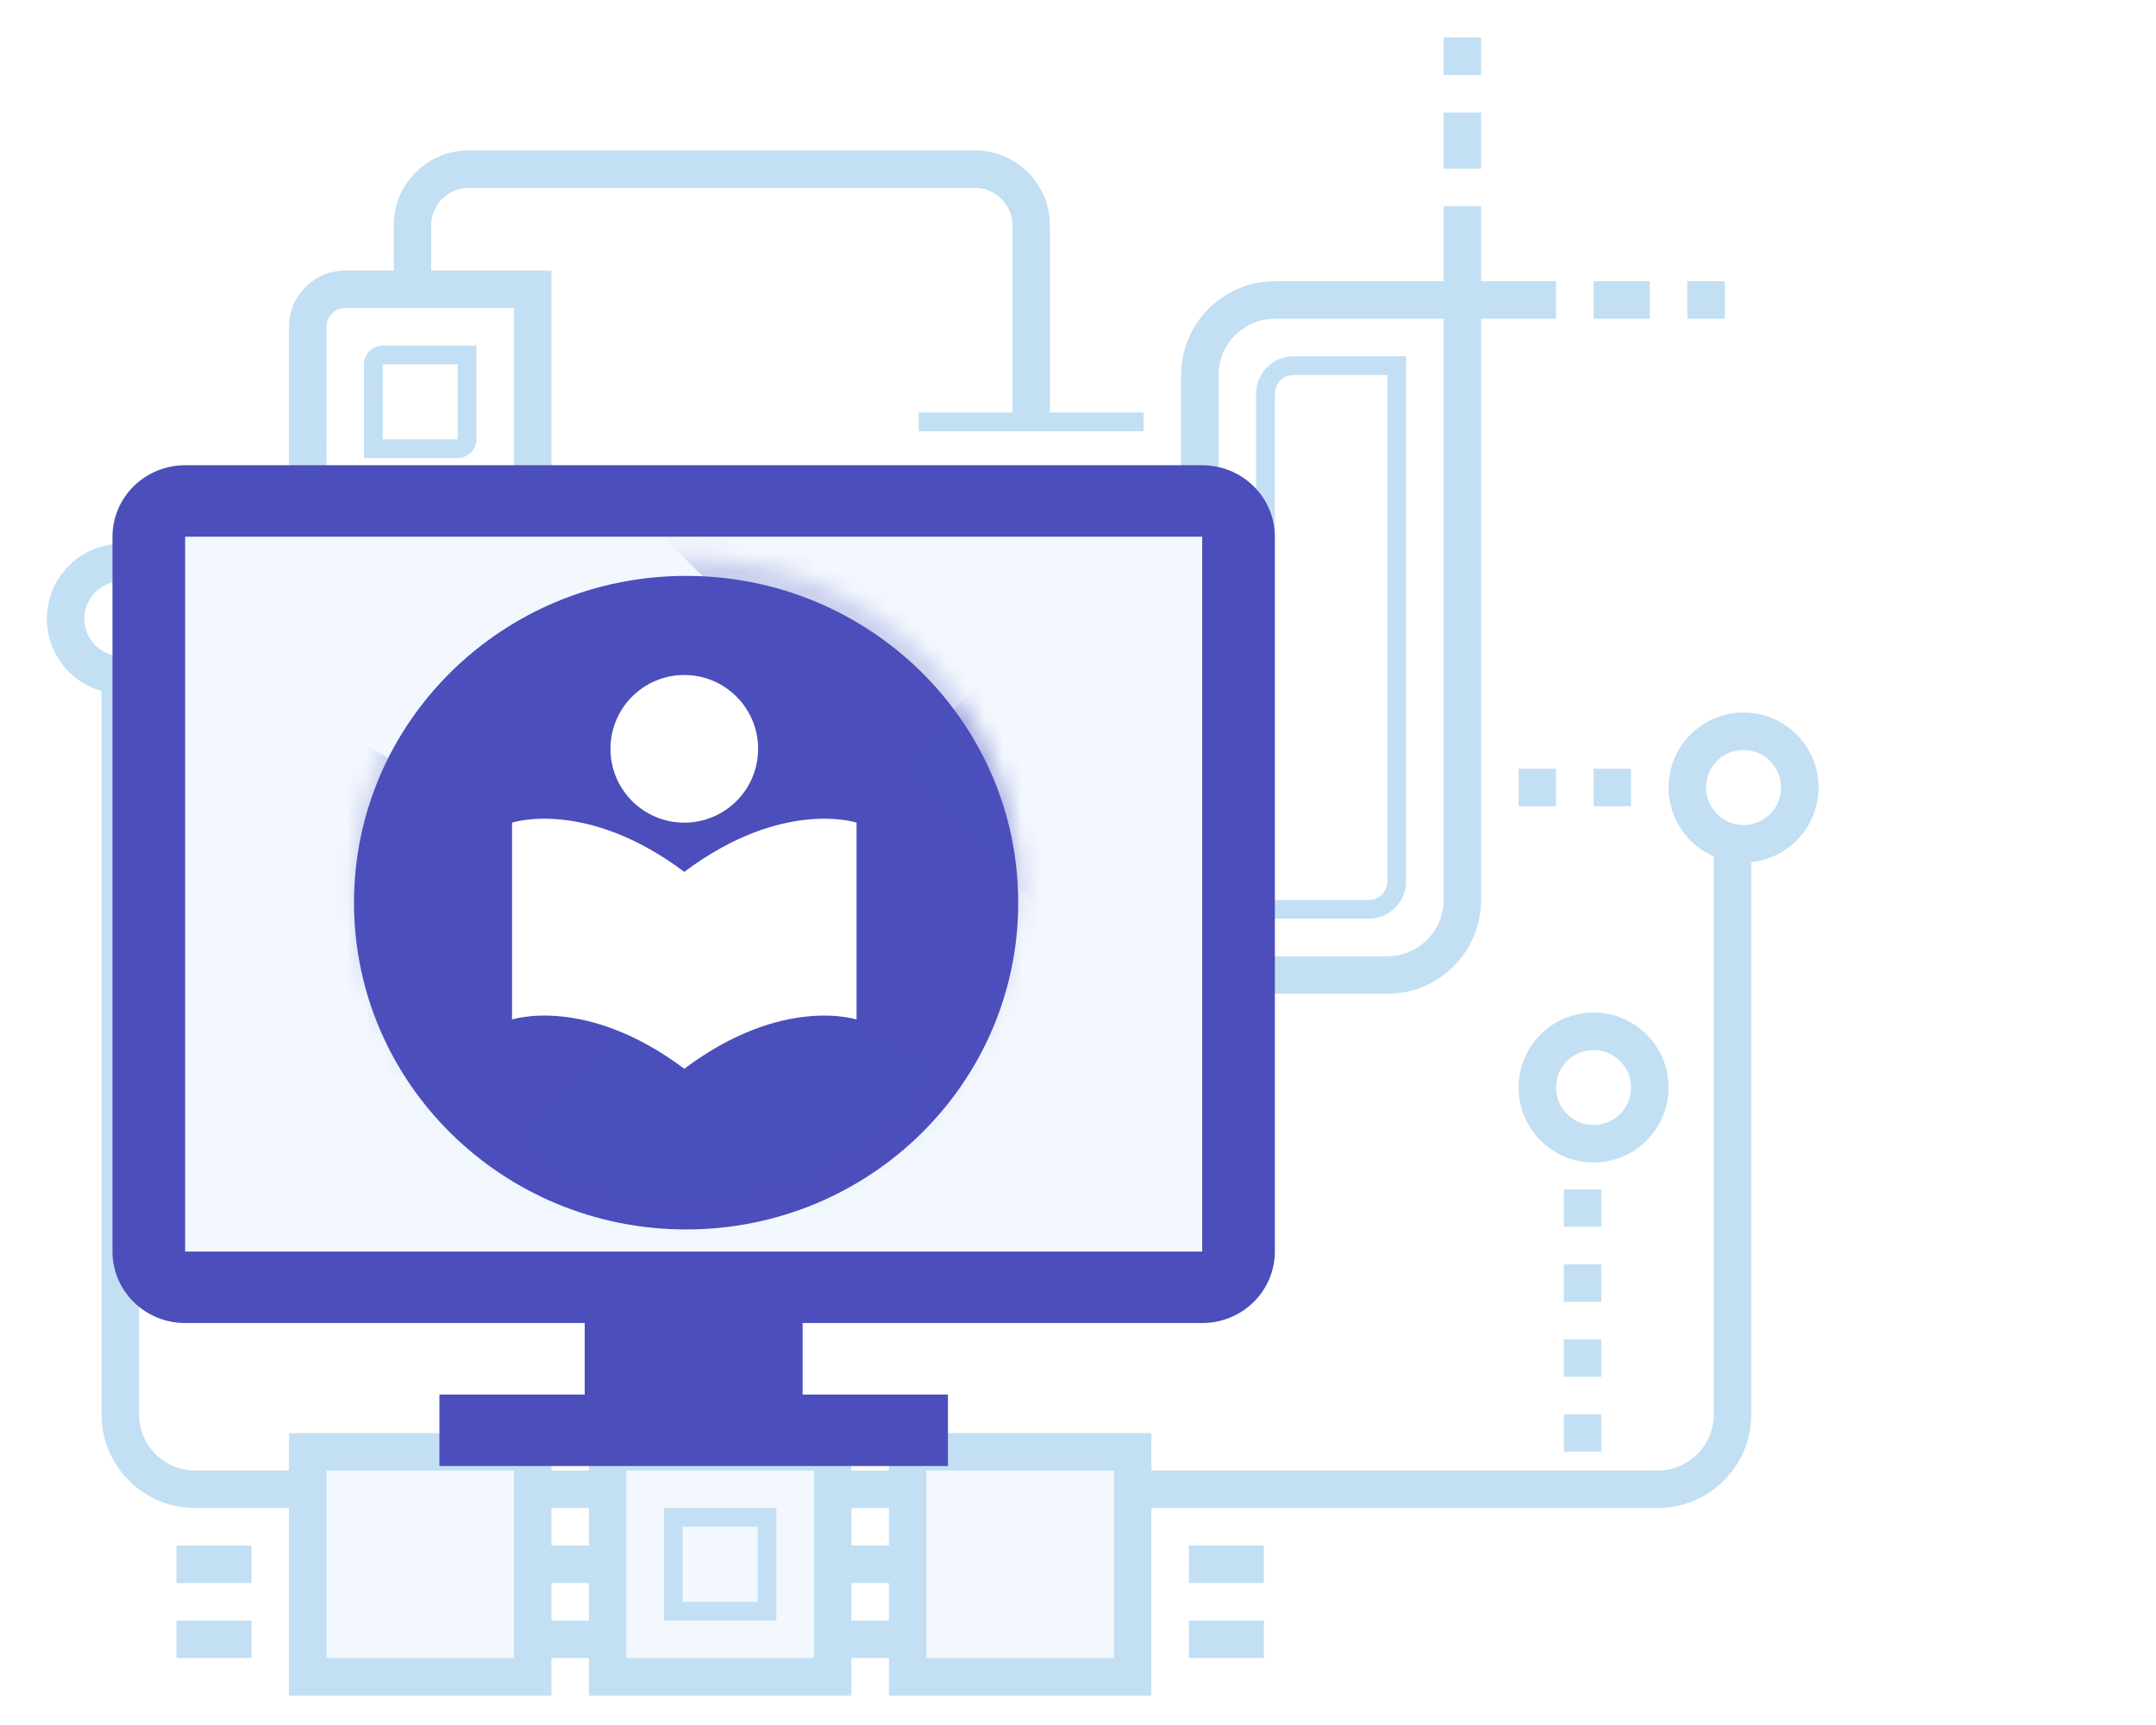<svg width="115" height="92" viewBox="0 0 115 92" fill="none" xmlns="http://www.w3.org/2000/svg">
<path d="M83 41H81V43H83V41Z" fill="#C3DFF3"/>
<path d="M85.414 63.43H83.414V65.43H85.414V63.43Z" fill="#C3DFF3"/>
<path d="M85.414 67.43H83.414V69.43H85.414V67.43Z" fill="#C3DFF3"/>
<path d="M85.414 71.43H83.414V73.43H85.414V71.43Z" fill="#C3DFF3"/>
<path d="M85.414 75.43H83.414V77.43H85.414V75.43Z" fill="#C3DFF3"/>
<path d="M87 41H85V43H87V41Z" fill="#C3DFF3"/>
<path d="M7.414 35.545V75.43C7.414 77.027 8.662 78.333 10.237 78.424L10.414 78.43H88.414C90.011 78.43 91.317 77.181 91.409 75.606L91.414 75.43V44.308H93.414V75.43C93.414 78.118 91.291 80.311 88.63 80.425L88.414 80.43H10.414C7.725 80.43 5.532 78.307 5.418 75.647L5.414 75.43V35.545H7.414Z" fill="#C3DFF3"/>
<path d="M33.414 82.43H27.414V84.43H33.414V82.43Z" fill="#C3DFF3"/>
<path d="M33.414 86.43H27.414V88.43H33.414V86.43Z" fill="#C3DFF3"/>
<path d="M49.414 82.43H43.414V84.43H49.414V82.43Z" fill="#C3DFF3"/>
<path d="M67.414 82.43H63.414V84.43H67.414V82.43Z" fill="#C3DFF3"/>
<path d="M13.414 82.43H9.414V84.43H13.414V82.43Z" fill="#C3DFF3"/>
<path d="M67.414 86.43H63.414V88.43H67.414V86.43Z" fill="#C3DFF3"/>
<path d="M13.414 86.43H9.414V88.43H13.414V86.43Z" fill="#C3DFF3"/>
<path d="M49.414 86.43H43.414V88.43H49.414V86.43Z" fill="#C3DFF3"/>
<path d="M49.414 77.43H48.414V78.43V88.43V89.43H49.414H59.414H60.414V88.43V78.43V77.43H59.414H49.414Z" fill="#F3F8FE" stroke="#C3DFF3" stroke-width="2"/>
<path d="M34.414 77.43H33.414V78.43V86.43V87.43H34.414H42.414H43.414V86.43V78.43V77.43H42.414H34.414Z" fill="#F3F8FE" stroke="#C3DFF3" stroke-width="2"/>
<path d="M33.414 77.43H32.414V78.43V88.43V89.43H33.414H43.414H44.414V88.43V78.43V77.43H43.414H33.414Z" fill="#F3F8FE" stroke="#C3DFF3" stroke-width="2"/>
<path d="M17.414 77.43H16.414V78.43V88.43V89.43H17.414H27.414H28.414V88.43V78.43V77.43H27.414H17.414Z" fill="#F3F8FE" stroke="#C3DFF3" stroke-width="2"/>
<path fill-rule="evenodd" clip-rule="evenodd" d="M2.5 33C2.5 30.791 4.291 29 6.5 29C8.709 29 10.5 30.791 10.5 33C10.5 35.209 8.709 37 6.5 37C4.291 37 2.5 35.209 2.5 33ZM8.5 33C8.5 31.895 7.605 31 6.5 31C5.395 31 4.5 31.895 4.5 33C4.5 34.105 5.395 35 6.5 35C7.605 35 8.5 34.105 8.5 33Z" fill="#C3DFF3"/>
<path fill-rule="evenodd" clip-rule="evenodd" d="M89 42C89 39.791 90.791 38 93 38C95.209 38 97 39.791 97 42C97 44.209 95.209 46 93 46C90.791 46 89 44.209 89 42ZM95 42C95 40.895 94.105 40 93 40C91.895 40 91 40.895 91 42C91 43.105 91.895 44 93 44C94.105 44 95 43.105 95 42Z" fill="#C3DFF3"/>
<path fill-rule="evenodd" clip-rule="evenodd" d="M81 58C81 55.791 82.791 54 85 54C87.209 54 89 55.791 89 58C89 60.209 87.209 62 85 62C82.791 62 81 60.209 81 58ZM87 58C87 56.895 86.105 56 85 56C83.895 56 83 56.895 83 58C83 59.105 83.895 60 85 60C86.105 60 87 59.105 87 58Z" fill="#C3DFF3"/>
<path fill-rule="evenodd" clip-rule="evenodd" d="M79 48V15H68C65.239 15 63 17.239 63 20V53H74C76.761 53 79 50.761 79 48ZM68 17H77V48L76.995 48.176C76.904 49.751 75.598 51 74 51H65V20L65.005 19.824C65.096 18.249 66.402 17 68 17Z" fill="#C3DFF3"/>
<path fill-rule="evenodd" clip-rule="evenodd" d="M29.414 25.43V14.43H18.414C16.757 14.43 15.414 15.773 15.414 17.43V28.43H26.414C28.07 28.43 29.414 27.087 29.414 25.43ZM18.414 16.43L27.413 16.429L27.414 25.43L27.407 25.546C27.349 26.044 26.926 26.43 26.414 26.43L17.413 26.429L17.414 17.43L17.42 17.313C17.478 16.816 17.901 16.43 18.414 16.43Z" fill="#C3DFF3"/>
<path fill-rule="evenodd" clip-rule="evenodd" d="M25.414 23.43V18.43H20.414C19.861 18.43 19.414 18.877 19.414 19.43V24.43H24.414C24.966 24.43 25.414 23.982 25.414 23.43ZM24.413 19.429L24.414 23.43L20.413 23.429L20.414 19.43L24.413 19.429Z" fill="#C3DFF3"/>
<path fill-rule="evenodd" clip-rule="evenodd" d="M21.417 28.43H23.445V38.43H21.417V28.43Z" fill="#C3DFF3"/>
<path d="M79 11H77V17H79V11Z" fill="#C3DFF3"/>
<path d="M83 15H77V17H83V15Z" fill="#C3DFF3"/>
<path d="M88 15H85V17H88V15Z" fill="#C3DFF3"/>
<path d="M92 15H90V17H92V15Z" fill="#C3DFF3"/>
<path d="M79 6H77V9H79V6Z" fill="#C3DFF3"/>
<path d="M79 2H77V4H79V2Z" fill="#C3DFF3"/>
<path fill-rule="evenodd" clip-rule="evenodd" d="M75 47V19H69C67.895 19 67 19.895 67 21V49H73C74.105 49 75 48.105 75 47ZM69 20H74V47L73.993 47.117C73.936 47.614 73.513 48 73 48H68V21L68.007 20.883C68.064 20.386 68.487 20 69 20Z" fill="#C3DFF3"/>
<path d="M52 8.019C54.142 8.019 55.891 9.703 55.995 11.819L56 12.019V23H54V12.019C54 10.965 53.184 10.101 52.149 10.024L52 10.019H25C23.946 10.019 23.082 10.835 23.006 11.87L23 12.019V15.995H21V12.019C21 9.877 22.684 8.128 24.8 8.024L25 8.019H52Z" fill="#C3DFF3"/>
<path d="M61 22H49V23H61V22Z" fill="#C3DFF3"/>
<path fill-rule="evenodd" clip-rule="evenodd" d="M41.414 86.43V80.43H35.414V86.43H41.414ZM36.413 81.429H40.413V85.429H36.413V81.429Z" fill="#C3DFF3"/>
<rect x="8.416" y="27.338" width="57.169" height="40.403" fill="#F3F8FE"/>
<g filter="url(#filter0_i_2_2)">
<path d="M36.597 64.571C46.381 64.571 54.312 56.768 54.312 47.143C54.312 37.517 46.381 29.714 36.597 29.714C26.814 29.714 18.883 37.517 18.883 47.143C18.883 56.768 26.814 64.571 36.597 64.571Z" fill="#4B4EBB"/>
</g>
<mask id="mask0_2_2" style="mask-type:alpha" maskUnits="userSpaceOnUse" x="18" y="29" width="37" height="36">
<path d="M36.597 64.571C46.381 64.571 54.312 56.768 54.312 47.143C54.312 37.517 46.381 29.714 36.597 29.714C26.814 29.714 18.883 37.517 18.883 47.143C18.883 56.768 26.814 64.571 36.597 64.571Z" fill="white"/>
</mask>
<g mask="url(#mask0_2_2)">
<g style="mix-blend-mode:multiply" opacity="0.501">
<g style="mix-blend-mode:multiply" opacity="0.501">
<path d="M55.88 60.395L16.607 38.087L5.978 56.199L45.251 78.507L55.88 60.395Z" fill="#4B4EBB"/>
</g>
</g>
<g style="mix-blend-mode:multiply" opacity="0.501">
<g style="mix-blend-mode:multiply" opacity="0.501">
<path d="M74.317 37.397L42.251 5.848L27.22 20.637L59.286 52.186L74.317 37.397Z" fill="#4B4EBB"/>
</g>
</g>
<g style="mix-blend-mode:multiply" opacity="0.501">
<g style="mix-blend-mode:multiply" opacity="0.501">
<path d="M23.677 64.586L55.744 33.037L70.775 47.825L38.709 79.374L23.677 64.586Z" fill="#4B4EBB"/>
</g>
</g>
</g>
<g clip-path="url(#clip0_2_2)">
<path d="M64.125 24.812H9.875C8.847 24.812 7.862 25.214 7.135 25.929C6.408 26.644 6 27.614 6 28.625L6 66.75C6 67.761 6.408 68.731 7.135 69.446C7.862 70.161 8.847 70.562 9.875 70.562H31.188V74.375H23.438V78.188H50.562V74.375H42.812V70.562H64.125C65.153 70.562 66.138 70.161 66.865 69.446C67.592 68.731 68 67.761 68 66.75V28.625C68 27.614 67.592 26.644 66.865 25.929C66.138 25.214 65.153 24.812 64.125 24.812ZM64.125 66.75H9.875V28.625H64.125V66.75Z" fill="#4B4EBB"/>
<path d="M36.5 43.875C38.675 43.875 40.438 42.112 40.438 39.938C40.438 37.763 38.675 36 36.5 36C34.325 36 32.562 37.763 32.562 39.938C32.562 42.112 34.325 43.875 36.5 43.875Z" fill="white"/>
<path d="M36.5 46.5C31.25 42.562 27.312 43.875 27.312 43.875V54.375C27.312 54.375 31.25 53.062 36.5 57C41.75 53.062 45.688 54.375 45.688 54.375V43.875C45.688 43.875 41.75 42.562 36.5 46.5Z" fill="white"/>
</g>
<defs>
<filter id="filter0_i_2_2" x="18.883" y="29.714" width="35.429" height="35.857" filterUnits="userSpaceOnUse" color-interpolation-filters="sRGB">
<feFlood flood-opacity="0" result="BackgroundImageFix"/>
<feBlend mode="normal" in="SourceGraphic" in2="BackgroundImageFix" result="shape"/>
<feColorMatrix in="SourceAlpha" type="matrix" values="0 0 0 0 0 0 0 0 0 0 0 0 0 0 0 0 0 0 127 0" result="hardAlpha"/>
<feOffset dy="1"/>
<feGaussianBlur stdDeviation="1.5"/>
<feComposite in2="hardAlpha" operator="arithmetic" k2="-1" k3="1"/>
<feColorMatrix type="matrix" values="0 0 0 0 0.294 0 0 0 0 0.306 0 0 0 0 0.733 0 0 0 1 0"/>
<feBlend mode="normal" in2="shape" result="effect1_innerShadow_2_2"/>
</filter>
<clipPath id="clip0_2_2">
<rect width="62" height="61" fill="white" transform="translate(6 21)"/>
</clipPath>
</defs>
</svg>
